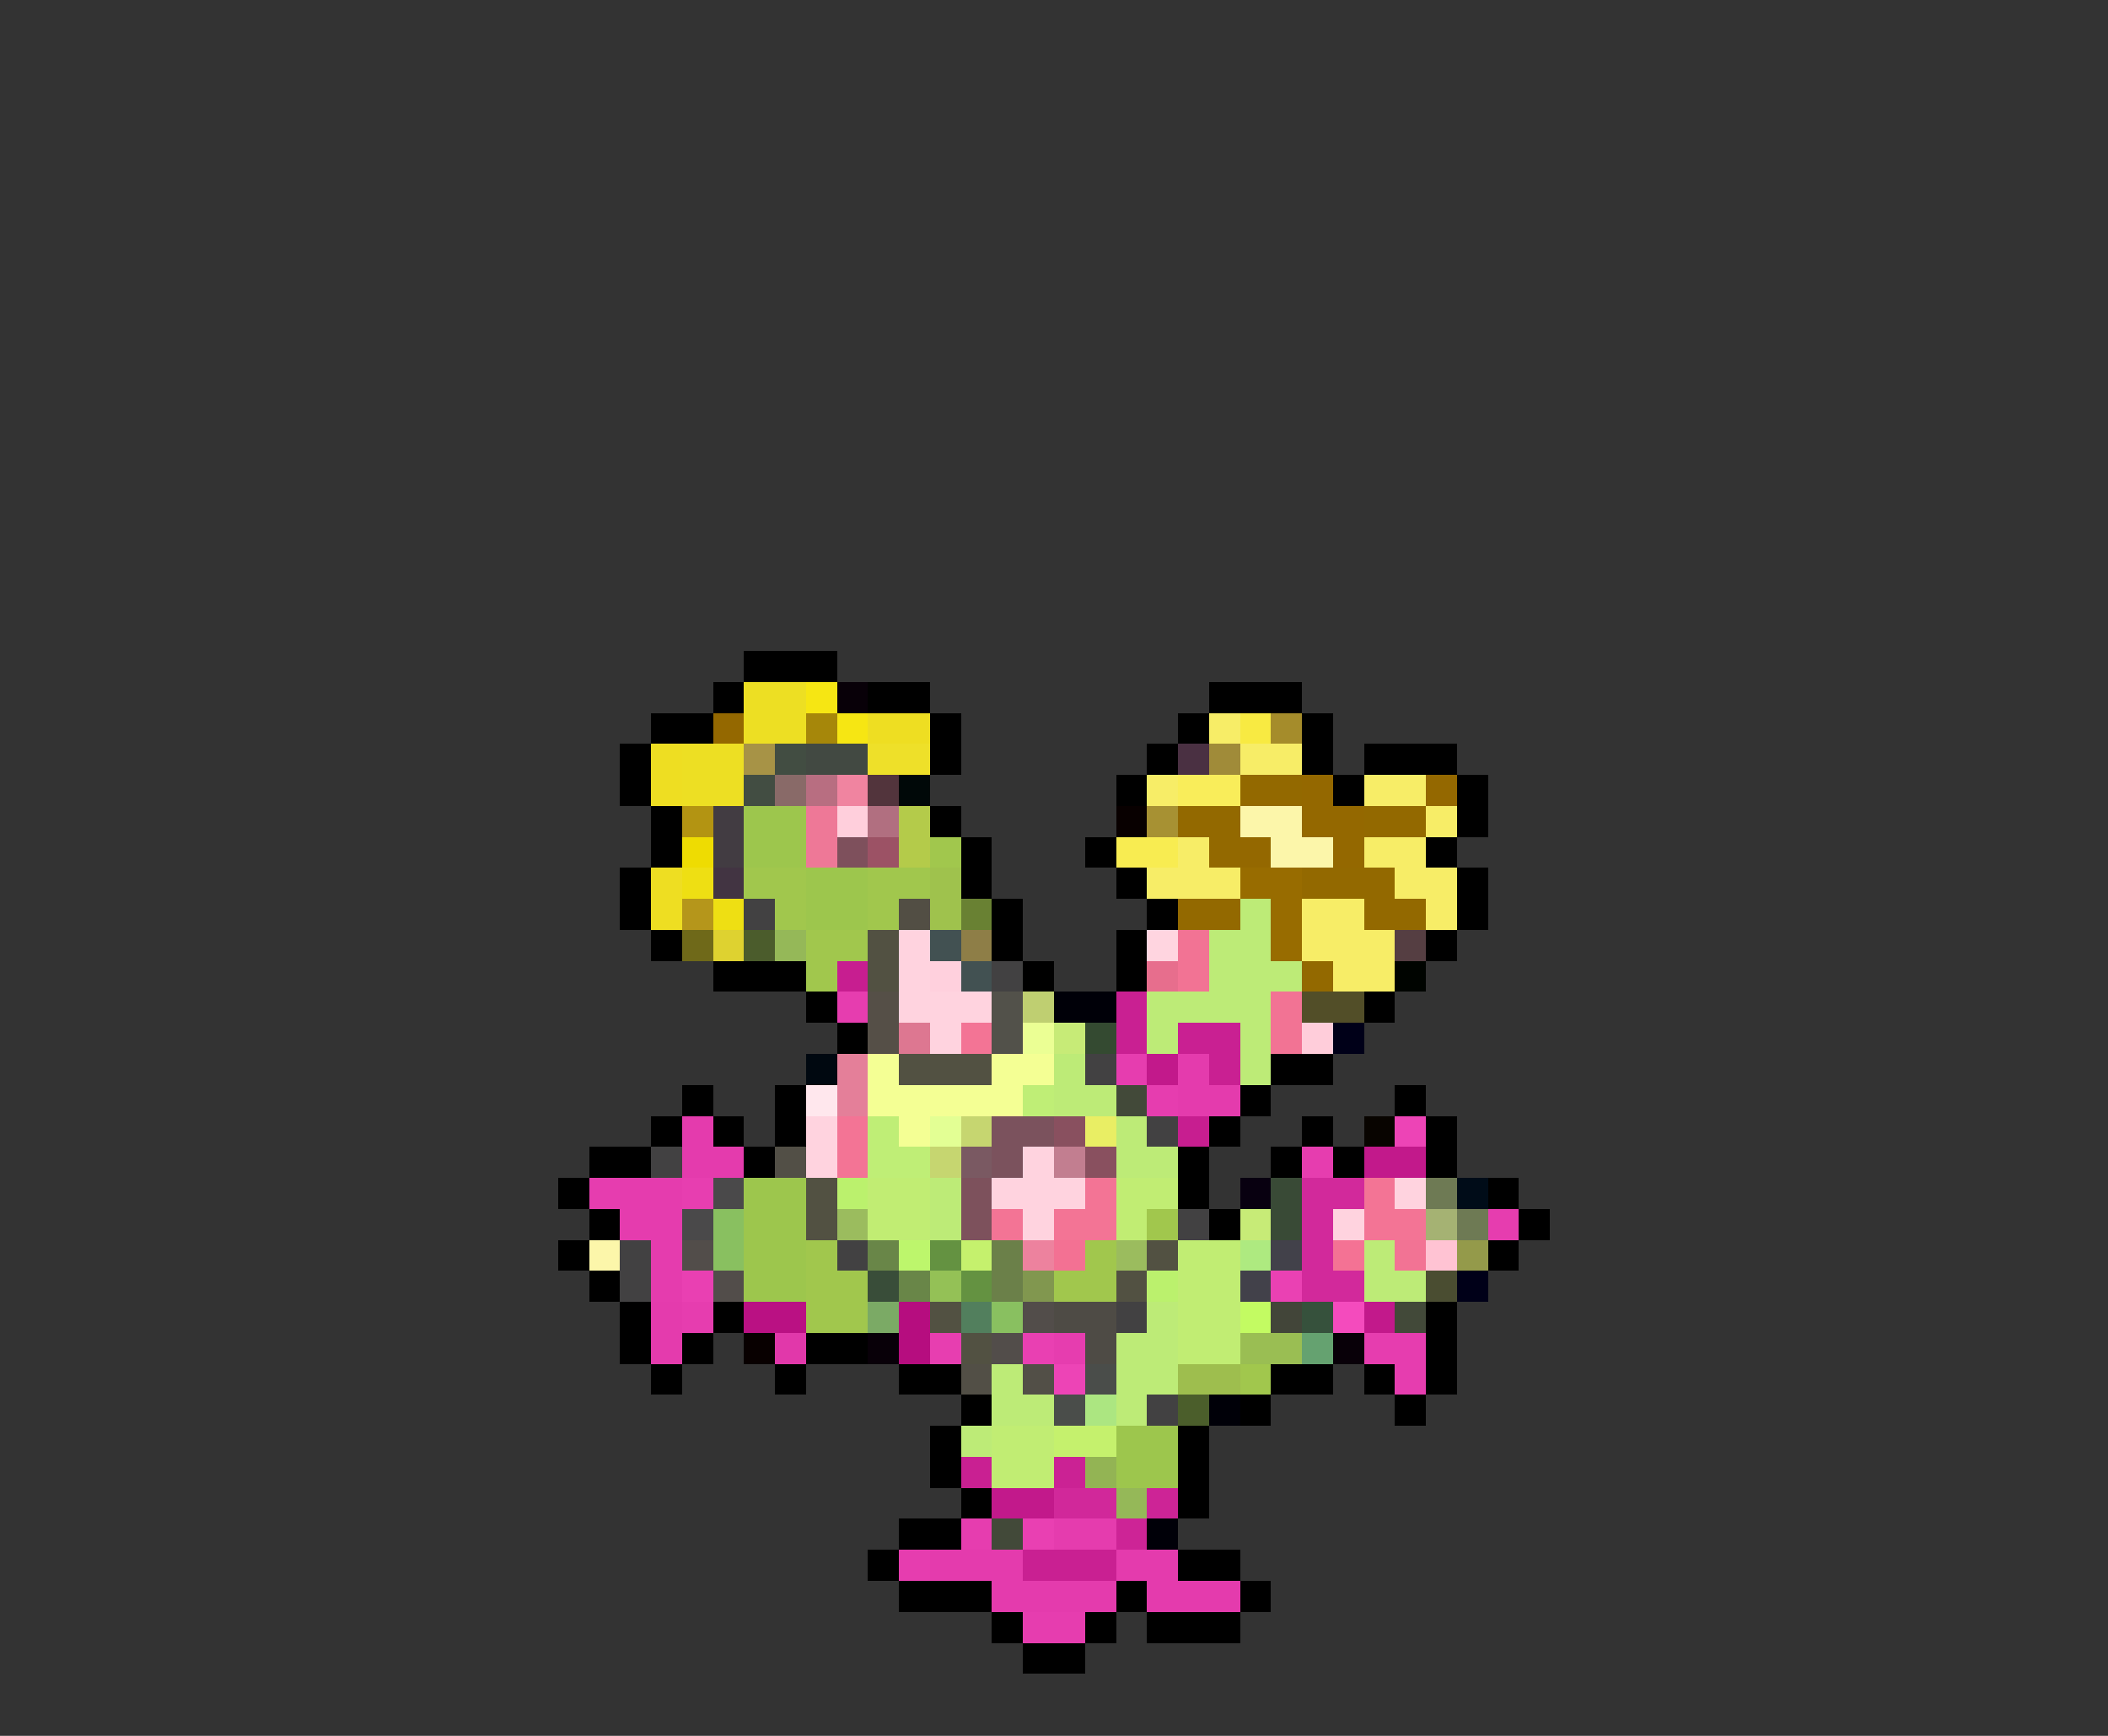 <svg xmlns="http://www.w3.org/2000/svg" viewBox="0 -0.5 68 56" shape-rendering="crispEdges">
<rect x="0" y="-0.5" width="68" height="56" fill="#333333" stroke="none"/>
<path stroke="#000000" d="M24 21h3M23 22h1M28 22h2M39 22h3M21 23h2M30 23h1M38 23h1M42 23h1M20 24h1M30 24h1M37 24h1M42 24h1M44 24h3M20 25h1M36 25h1M43 25h1M47 25h1M21 26h1M30 26h1M47 26h1M21 27h1M31 27h1M35 27h1M46 27h1M20 28h1M31 28h1M36 28h1M47 28h1M20 29h1M32 29h1M37 29h1M47 29h1M21 30h1M32 30h1M36 30h1M46 30h1M23 31h3M33 31h1M36 31h1M26 32h1M44 32h1M27 33h1M41 34h2M22 35h1M25 35h1M40 35h1M45 35h1M21 36h1M23 36h1M25 36h1M39 36h1M42 36h1M46 36h1M19 37h2M24 37h1M38 37h1M41 37h1M43 37h1M46 37h1M18 38h1M38 38h1M48 38h1M19 39h1M39 39h1M49 39h1M18 40h1M48 40h1M19 41h1M20 42h1M23 42h1M46 42h1M20 43h1M22 43h1M26 43h2M46 43h1M21 44h1M25 44h1M29 44h2M41 44h2M44 44h1M46 44h1M31 45h1M40 45h1M45 45h1M30 46h1M38 46h1M30 47h1M38 47h1M31 48h1M38 48h1M29 49h2M28 50h1M38 50h2M29 51h3M36 51h1M40 51h1M32 52h1M35 52h1M37 52h3M33 53h2" />
<path stroke="#eddf23" d="M24 22h2M24 23h2M22 24h2M22 25h2" />
<path stroke="#f6e613" d="M26 22h1M27 23h1" />
<path stroke="#080008" d="M27 22h1M28 43h1M43 43h1" />
<path stroke="#946800" d="M23 23h1M42 25h1M46 25h1M42 26h2M40 27h1M43 27h1" />
<path stroke="#a6870a" d="M26 23h1" />
<path stroke="#eede22" d="M28 23h2M21 24h1M21 25h1M21 28h1M21 29h1" />
<path stroke="#f7ed67" d="M39 23h1M40 24h2M37 25h1M44 25h2M46 26h1M38 27h1M44 27h2M37 28h3M45 28h2M42 29h2M46 29h1M42 30h3M43 31h2" />
<path stroke="#f8ea42" d="M40 23h1" />
<path stroke="#a58c2b" d="M41 23h1" />
<path stroke="#a79346" d="M24 24h1" />
<path stroke="#424d42" d="M25 24h1M24 25h1" />
<path stroke="#424942" d="M26 24h2" />
<path stroke="#eee029" d="M28 24h2" />
<path stroke="#4a3042" d="M38 24h1" />
<path stroke="#a08b39" d="M39 24h1" />
<path stroke="#896a68" d="M25 25h1" />
<path stroke="#b86e81" d="M26 25h1" />
<path stroke="#f084a0" d="M27 25h1" />
<path stroke="#52343c" d="M28 25h1" />
<path stroke="#000808" d="M29 25h1" />
<path stroke="#f9ed5a" d="M38 25h2" />
<path stroke="#936900" d="M40 25h2M38 26h2M44 26h2M39 27h1M42 28h3M38 29h2M44 29h2M42 31h1" />
<path stroke="#b39412" d="M22 26h1" />
<path stroke="#423c42" d="M23 26h1M23 27h1" />
<path stroke="#9dc64d" d="M24 26h2M24 27h2M26 28h2M26 29h2M24 38h2M24 39h2M24 40h2M24 41h2M36 46h2M36 47h2" />
<path stroke="#ee7897" d="M26 26h1M26 27h1" />
<path stroke="#ffcfdc" d="M27 26h1" />
<path stroke="#b16f80" d="M28 26h1" />
<path stroke="#b4cb4a" d="M29 26h1M29 27h1" />
<path stroke="#080000" d="M36 26h1M24 43h1" />
<path stroke="#a79133" d="M37 26h1" />
<path stroke="#fcf6aa" d="M40 26h2M41 27h2M19 40h1" />
<path stroke="#eedc02" d="M22 27h1" />
<path stroke="#7e505c" d="M27 27h1" />
<path stroke="#9c5265" d="M28 27h1" />
<path stroke="#a1c74d" d="M30 27h1M24 28h2M28 28h2M25 29h1M28 29h1M26 30h2M26 31h1M37 39h1M26 40h1M35 40h1M26 41h2M34 41h2M26 42h2M40 44h1" />
<path stroke="#f8ec51" d="M36 27h2" />
<path stroke="#eedf13" d="M22 28h1M23 29h1" />
<path stroke="#423442" d="M23 28h1" />
<path stroke="#9fc24d" d="M30 28h1M30 29h1" />
<path stroke="#986c00" d="M40 28h2M41 29h1M41 30h1" />
<path stroke="#b5961b" d="M22 29h1" />
<path stroke="#424142" d="M24 29h1M32 31h1M35 34h1M37 36h1M21 37h1M38 39h1M20 40h1M27 40h1M20 41h1M36 42h1M37 45h1" />
<path stroke="#524e44" d="M29 29h1" />
<path stroke="#698133" d="M31 29h1" />
<path stroke="#bdeb77" d="M40 29h1M39 30h2M39 31h3M37 32h4M37 33h1M40 33h1M34 34h1M40 34h1M34 35h2M36 36h1M36 37h2M30 38h1M30 39h1M44 40h1M44 41h2M37 42h1M36 43h2M32 44h1M36 44h2M32 45h2M36 45h1M31 46h1" />
<path stroke="#6f6919" d="M22 30h1" />
<path stroke="#ded230" d="M23 30h1" />
<path stroke="#4b5c2c" d="M24 30h1" />
<path stroke="#95b858" d="M25 30h1M36 48h1" />
<path stroke="#525142" d="M28 30h1M28 31h1M29 34h3M26 38h1M26 39h1M37 40h1M36 41h1M30 42h1M31 43h1" />
<path stroke="#ffd3df" d="M29 30h1M29 31h1M29 32h3M30 33h1M26 36h1M26 37h1M33 37h1M32 38h3M45 38h1M33 39h1M43 39h1" />
<path stroke="#425152" d="M30 30h1M31 31h1" />
<path stroke="#8e7e47" d="M31 30h1" />
<path stroke="#ffd5e0" d="M37 30h1" />
<path stroke="#f27394" d="M38 30h1M38 31h1M41 32h1M41 33h1M45 40h1" />
<path stroke="#553e42" d="M45 30h1" />
<path stroke="#c71e90" d="M27 31h1M38 36h1" />
<path stroke="#ffd0dd" d="M30 31h1" />
<path stroke="#e76e8d" d="M37 31h1" />
<path stroke="#000400" d="M45 31h1" />
<path stroke="#e63daf" d="M27 32h1M36 34h1M37 35h1M42 37h1M19 38h1M48 39h1M22 42h1M34 43h1M44 43h2M45 44h1M31 49h1M29 50h1M33 52h2" />
<path stroke="#554f47" d="M28 32h1M28 33h1" />
<path stroke="#52514a" d="M32 32h1M32 33h1" />
<path stroke="#bfcf71" d="M33 32h1" />
<path stroke="#000008" d="M34 32h2M39 45h1M37 49h1" />
<path stroke="#c92092" d="M36 32h1M36 33h1M38 33h2M39 34h1M31 47h1M33 50h3" />
<path stroke="#524e28" d="M42 32h2" />
<path stroke="#dd7791" d="M29 33h1" />
<path stroke="#f37495" d="M31 33h1M27 36h1M27 37h1M35 38h1M44 38h1M32 39h1M34 39h2M44 39h2" />
<path stroke="#ebff94" d="M33 33h1" />
<path stroke="#c7eb77" d="M34 33h1M40 39h1" />
<path stroke="#344a31" d="M35 33h1" />
<path stroke="#ffcdda" d="M42 33h1" />
<path stroke="#000018" d="M43 33h1M47 41h1" />
<path stroke="#000810" d="M26 34h1" />
<path stroke="#e47f99" d="M27 34h1M27 35h1" />
<path stroke="#f4ff94" d="M28 34h1M32 34h2M28 35h5M29 36h1" />
<path stroke="#c2198b" d="M37 34h1M44 37h2M44 42h1M32 48h2" />
<path stroke="#e43bad" d="M38 34h1M38 35h2M22 36h1M22 37h2M21 42h1M21 43h1M30 50h3M36 50h2M32 51h4M37 51h3" />
<path stroke="#ffe7ed" d="M26 35h1" />
<path stroke="#bfee76" d="M33 35h1M28 36h1M28 37h2" />
<path stroke="#424939" d="M36 35h1M45 42h1M32 49h1" />
<path stroke="#e3ff94" d="M30 36h1" />
<path stroke="#c6d670" d="M31 36h1M30 37h1" />
<path stroke="#7b525d" d="M32 36h2M32 37h1" />
<path stroke="#89505f" d="M34 36h1M35 37h1" />
<path stroke="#e9ee64" d="M35 36h1" />
<path stroke="#080400" d="M44 36h1" />
<path stroke="#ed44b6" d="M45 36h1M34 44h1" />
<path stroke="#524f46" d="M25 37h1M31 44h1" />
<path stroke="#7a5962" d="M31 37h1" />
<path stroke="#c27e90" d="M34 37h1" />
<path stroke="#e53cae" d="M20 38h2M20 39h2M21 40h1M21 41h1M34 49h2" />
<path stroke="#e73eb0" d="M22 38h1M30 43h1" />
<path stroke="#4a494a" d="M23 38h1M22 39h1" />
<path stroke="#bbf16d" d="M27 38h1M37 41h1" />
<path stroke="#c1ed73" d="M28 38h2M36 38h2M28 39h2M36 39h1M38 40h2M38 41h2M38 42h2M38 43h2M32 46h2M32 47h2" />
<path stroke="#7d515c" d="M31 38h1M31 39h1" />
<path stroke="#080010" d="M40 38h1" />
<path stroke="#394a36" d="M41 38h1M41 39h1" />
<path stroke="#d2299b" d="M42 38h2M42 39h1M42 40h1M42 41h2" />
<path stroke="#6e7a54" d="M46 38h1M47 39h1" />
<path stroke="#000c18" d="M47 38h1" />
<path stroke="#89c060" d="M23 39h1M23 40h1M32 42h1" />
<path stroke="#9bbc5e" d="M27 39h1M36 40h1" />
<path stroke="#a5b273" d="M46 39h1" />
<path stroke="#524d4a" d="M22 40h1M23 41h1M33 42h1M32 43h1" />
<path stroke="#698648" d="M28 40h1M29 41h1" />
<path stroke="#bdf66c" d="M29 40h1" />
<path stroke="#649241" d="M30 40h1M31 41h1" />
<path stroke="#c5f16d" d="M31 40h1M34 46h2" />
<path stroke="#6b8049" d="M32 40h1M32 41h1" />
<path stroke="#ed829e" d="M33 40h1" />
<path stroke="#f37193" d="M34 40h1" />
<path stroke="#aeea80" d="M40 40h1" />
<path stroke="#42414a" d="M41 40h1M40 41h1" />
<path stroke="#f47294" d="M43 40h1" />
<path stroke="#ffc3d3" d="M46 40h1" />
<path stroke="#949a4a" d="M47 40h1" />
<path stroke="#e940b2" d="M22 41h1M33 43h1M33 49h1" />
<path stroke="#394d39" d="M28 41h1" />
<path stroke="#94c156" d="M30 41h1" />
<path stroke="#81974f" d="M33 41h1" />
<path stroke="#ea41b3" d="M41 41h1" />
<path stroke="#4a4d31" d="M46 41h1" />
<path stroke="#ba1183" d="M24 42h2" />
<path stroke="#7baa65" d="M28 42h1" />
<path stroke="#b60d7f" d="M29 42h1M29 43h1" />
<path stroke="#527f5d" d="M31 42h1" />
<path stroke="#4e4b45" d="M34 42h2M35 43h1" />
<path stroke="#c3fb62" d="M40 42h1" />
<path stroke="#424539" d="M41 42h1" />
<path stroke="#36513c" d="M42 42h1" />
<path stroke="#f44bbd" d="M43 42h1" />
<path stroke="#e138aa" d="M25 43h1" />
<path stroke="#9abe53" d="M40 43h2" />
<path stroke="#65a270" d="M42 43h1" />
<path stroke="#524f47" d="M33 44h1" />
<path stroke="#4a4d4a" d="M35 44h1M34 45h1" />
<path stroke="#9ebe4e" d="M38 44h2" />
<path stroke="#ace681" d="M35 45h1" />
<path stroke="#4b5e2b" d="M38 45h1" />
<path stroke="#cb2294" d="M34 47h1" />
<path stroke="#93b454" d="M35 47h1" />
<path stroke="#d1289a" d="M34 48h2" />
<path stroke="#cd2496" d="M37 48h1M36 49h1" />
</svg>